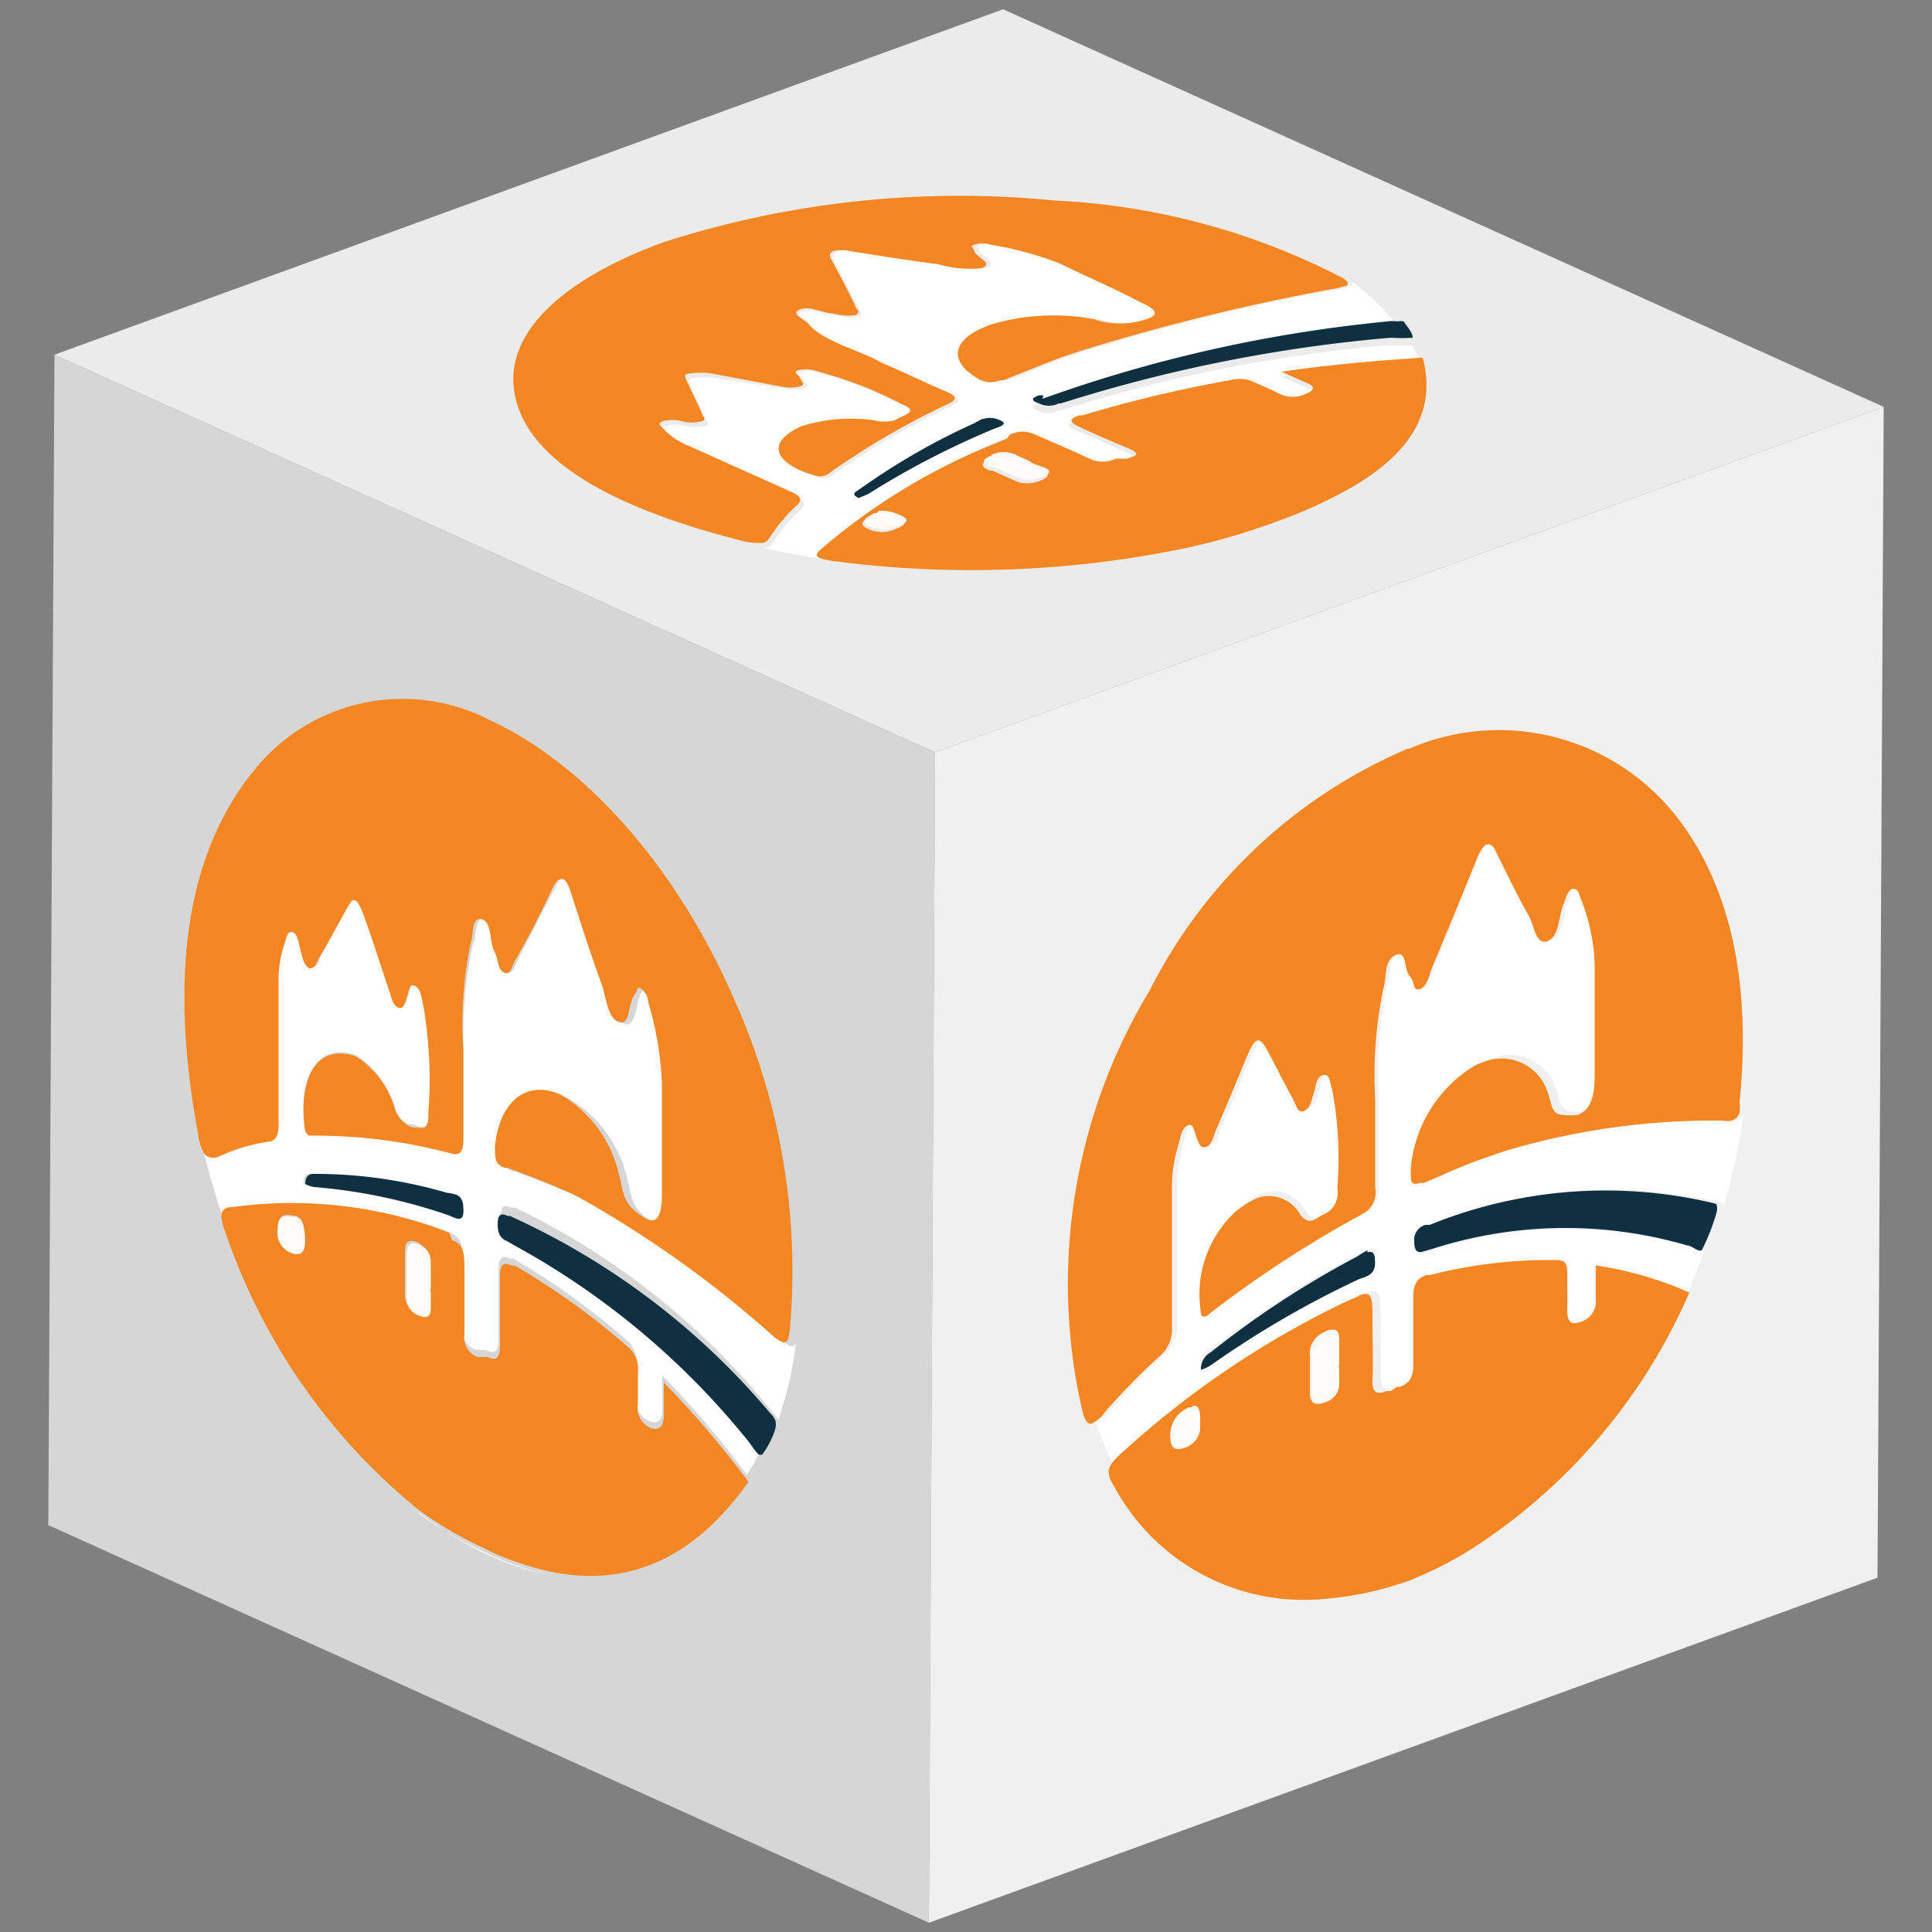 <svg id="Capa_1" data-name="Capa 1" xmlns="http://www.w3.org/2000/svg" xmlns:xlink="http://www.w3.org/1999/xlink" width="50" height="50" viewBox="0 0 50 50">
  <rect x="0" y="0" width="50" height="50" fill="#808080" stroke="none"/>
  <defs>
    <clipPath id="clip-path">
      <polygon points="24.04 49.76 1.25 39.47 1.41 9.18 24.2 19.47 24.04 49.76" fill="none"/>
    </clipPath>
    <clipPath id="clip-path-2">
      <polygon points="24.2 19.47 1.41 9.18 25.96 0.24 48.75 10.53 24.2 19.47" fill="none"/>
    </clipPath>
    <clipPath id="clip-path-3">
      <polygon points="48.75 10.53 48.59 40.83 24.04 49.76 24.2 19.47 48.75 10.53" fill="none"/>
    </clipPath>
  </defs>
  <g id="Figment_lido">
    <g style="isolation: isolate">
      <g>
        <polygon points="24.04 49.76 1.25 39.47 1.41 9.18 24.2 19.47 24.04 49.76" fill="#d6d6d6"/>
        <g style="isolation: isolate">
          <g clip-path="url(#clip-path)">
            <g>
              <path d="M10.84,39.14a9.25,9.25,0,0,0,1.86,1.13,6.53,6.53,0,0,0,1.48.48,7.76,7.76,0,0,1-1.43-.48l-.2-.1a10,10,0,0,1-1.71-1m-.29-5.33a.45.45,0,0,0,.23.2.45.45,0,0,1-.23-.2M7.69,31.49a.23.23,0,0,1,.12.1.23.23,0,0,0-.12-.1m3.17.72,0,0,0,0m-3-1.57c0-.3.15-.26.24-.26a12.2,12.2,0,0,1,3.43.49,1.14,1.14,0,0,1,.24.05c.08,0,.15.12.18.33,0,.45-.21.26-.38.2a14.15,14.15,0,0,0-3.47-.73.74.74,0,0,1-.24-.08m6.78-7.9c-.08,0-.16,0-.25.19-.34.65-.68,1.31-1,1.94-.07.13-.11.37-.28.29h0c-.18-.11-.16-.38-.25-.56s-.05-.7-.31-.82h0c-.26-.07-.21.4-.3.62A10.29,10.29,0,0,0,12,27.12c0,.89,0,1.58,0,2.28,0,.34-.06.5-.32.42a13.64,13.64,0,0,0-3.53-.46H8c-.06,0-.1-.1-.12-.27-.12-1,.18-1.75.77-1.84a1.05,1.05,0,0,1,.58.07,2.41,2.41,0,0,1,1,1.38c.1.24.19.33.29.37s.18,0,.29.08c.26.07.29-.13.28-.43A11.31,11.31,0,0,0,11,26c0-.19,0-.45-.23-.54h0c-.15-.07-.15.17-.2.29s-.07.34-.22.28h0c-.15-.06-.18-.28-.24-.45-.2-.58-.38-1.17-.59-1.75-.12-.35-.2-.53-.28-.57s-.16.08-.3.33-.44.81-.67,1.2c0,.11-.08.27-.22.22H8c-.15-.07-.17-.28-.23-.46s-.07-.41-.19-.47h0c-.17-.07-.18.19-.24.33a2.91,2.91,0,0,0-.14,1c0,1.2,0,2.38,0,3.58,0,.33-.07.47-.29.51a4.66,4.66,0,0,0-1.25.38.36.36,0,0,1-.29,0,.25.25,0,0,1-.1-.08c.14.57.3,1.13.49,1.68,0-.14.08-.21.28-.23a11.27,11.27,0,0,1,5.24.52l.38.14c.32.15.31.3.32,1,0,.48,0,1,0,1.43a.54.54,0,0,0,.34.6l.1,0,.09,0,.07,0c.18.08.33.1.32-.31,0-.57,0-1.12,0-1.69,0-.37.06-.48.3-.37l.08,0a18.76,18.76,0,0,1,2.93,2.11.73.73,0,0,1,.26.65c0,.27,0,.56,0,.83a.55.55,0,0,0,.32.61h0c.24.1.35,0,.35-.31s0-.52,0-.86a25.22,25.22,0,0,1,2.19,2.57,5.81,5.81,0,0,0,.4-.74h0c-.09,0-.23-.3-.34-.42a20.2,20.2,0,0,0-6-5l-.19-.11,0,0h0c-.16-.07-.24-.19-.24-.44s.09-.29.26-.21l.1,0A19.05,19.05,0,0,1,20,36.56a.6.6,0,0,1,.14.2,10,10,0,0,0,.46-2,.11.11,0,0,1-.17.06.88.88,0,0,1-.23-.16,28.41,28.41,0,0,0-5-3.57,4.54,4.54,0,0,0-.45-.21c-.47-.21-.94-.38-1.41-.56l-.08,0c-.21-.09-.28-.23-.24-.57.11-1,.67-1.6,1.44-1.41a1.34,1.34,0,0,1,.26.09,3.22,3.22,0,0,1,1.51,2.07c.09.29.08.63.35.88a1.68,1.68,0,0,0,.37.27c.27.12.38-.09.39-.66,0-1,0-1.91,0-2.86A8.46,8.46,0,0,0,16.92,26a.5.5,0,0,0-.18-.36h0c-.13-.06-.15.1-.2.19s-.09.8-.4.66h0c-.28-.14-.31-.68-.44-1-.28-.76-.52-1.53-.77-2.29-.07-.23-.15-.37-.22-.4" fill="#fff"/>
              <path d="M12.78,18.69a4.92,4.92,0,0,0-6.1,1.12C4.81,22,4.36,25.24,5.13,29.36a1.35,1.35,0,0,0,.15.49.25.25,0,0,0,.1.08.36.36,0,0,0,.29,0,4.66,4.66,0,0,1,1.25-.38c.22,0,.3-.18.29-.51,0-1.2,0-2.38,0-3.58a2.91,2.91,0,0,1,.14-1c.06-.14.07-.4.24-.33h0c.12.06.15.31.19.47s.08.39.23.46h0c.14,0,.17-.11.22-.22.23-.39.45-.8.67-1.2s.22-.36.3-.33.16.22.28.57c.21.58.39,1.17.59,1.75.06.17.09.39.24.45h0c.15.06.17-.16.22-.28s.05-.36.2-.29h0c.18.09.18.35.23.54a11.31,11.31,0,0,1,.13,2.7c0,.3,0,.5-.28.43-.11,0-.2,0-.29-.08s-.19-.13-.29-.37a2.41,2.41,0,0,0-1-1.38,1.05,1.05,0,0,0-.58-.07c-.59.09-.89.85-.77,1.84,0,.17.06.24.12.27h.14a13.64,13.64,0,0,1,3.53.46c.26.08.33-.08.32-.42,0-.7,0-1.39,0-2.28a10.29,10.29,0,0,1,.19-2.74c.09-.22,0-.69.3-.62h0c.26.12.18.56.31.82s.07.45.25.56h0c.17.08.21-.16.28-.29.36-.63.7-1.29,1-1.94.09-.16.17-.22.25-.19s.15.17.22.4c.25.76.49,1.53.77,2.29.13.36.16.9.44,1h0c.31.14.25-.44.4-.66s.07-.25.2-.19h0a.5.5,0,0,1,.18.36,8.46,8.46,0,0,1,.35,2.08c0,1,0,1.91,0,2.86,0,.57-.12.78-.39.66a1.68,1.68,0,0,1-.37-.27c-.27-.25-.26-.59-.35-.88a3.22,3.22,0,0,0-1.51-2.07,1.34,1.34,0,0,0-.26-.09c-.77-.19-1.33.39-1.44,1.41,0,.34,0,.48.24.57l.08,0c.47.18.94.35,1.41.56a4.54,4.54,0,0,1,.45.21,28.41,28.41,0,0,1,5,3.57.88.88,0,0,0,.23.16.11.11,0,0,0,.17-.06.89.89,0,0,0,.05-.23,17.17,17.17,0,0,0-1.44-8.57c-1.58-3.62-4-6.17-6.38-7.25" fill="#f48624"/>
              <path d="M7.69,31.49a.23.23,0,0,1,.12.1,1.16,1.16,0,0,1,.08.47v.07c0,.31-.12.37-.37.27a.55.55,0,0,1-.33-.61c0-.42.25-.36.45-.32l.05,0m3.17.72,0,0c.23.12.25.31.25.53v.54a.25.25,0,0,0,0,.13c0,.12,0,.27,0,.4s-.06.3-.33.19h0a.45.45,0,0,1-.23-.2.55.55,0,0,1-.07-.28v-1c0-.29,0-.46.34-.35h0m.81-.25-.38-.14a11.27,11.27,0,0,0-5.24-.52c-.2,0-.28.09-.28.23a1.39,1.39,0,0,0,.11.44,15.8,15.8,0,0,0,5,7.17,10,10,0,0,0,1.71,1l.2.1a7.76,7.76,0,0,0,1.43.48c2.11.46,3.82-.37,5.19-2.31l0,0a25.22,25.22,0,0,0-2.19-2.57c0,.34,0,.61,0,.86s-.11.41-.35.31h0a.55.55,0,0,1-.32-.61c0-.27,0-.56,0-.83a.73.73,0,0,0-.26-.65,18.76,18.76,0,0,0-2.93-2.11l-.08,0c-.24-.11-.31,0-.3.37,0,.57,0,1.12,0,1.69,0,.41-.14.39-.32.31l-.07,0-.09,0-.1,0a.54.54,0,0,1-.34-.6c0-.47,0-.95,0-1.43,0-.71,0-.86-.32-1" fill="#f48624"/>
              <path d="M13.24,31.47l-.1,0c-.17-.08-.26-.05-.26.21s.08.37.24.44h0l0,0,.19.11a20.2,20.2,0,0,1,6,5c.11.12.25.37.34.42h.07a2.14,2.14,0,0,0,.35-.69.5.5,0,0,0,0-.19.6.6,0,0,0-.14-.2,19.05,19.05,0,0,0-6.71-5.09" fill="#0f3040"/>
              <path d="M11.81,30.92a1.14,1.14,0,0,0-.24-.05,12.2,12.2,0,0,0-3.43-.49c-.09,0-.23,0-.24.26a.74.74,0,0,0,.24.08,14.15,14.15,0,0,1,3.47.73c.17.06.42.25.38-.2,0-.21-.1-.3-.18-.33" fill="#0f3040"/>
              <path d="M10.86,32.21h0c-.29-.11-.34.06-.34.35v1a.55.55,0,0,0,.07.28.45.45,0,0,0,.23.2h0c.27.11.33,0,.33-.19s0-.28,0-.4a.25.25,0,0,1,0-.13v-.54c0-.22,0-.41-.25-.53l0,0" fill="#fdfcfb"/>
              <path d="M7.69,31.49l-.05,0c-.2,0-.45-.1-.45.32a.55.55,0,0,0,.33.61c.25.1.37,0,.37-.27v-.07a1.16,1.16,0,0,0-.08-.47.23.23,0,0,0-.12-.1" fill="#fdfcfb"/>
            </g>
          </g>
        </g>
      </g>
      <g>
        <polygon points="24.2 19.47 1.41 9.18 25.96 0.24 48.75 10.53 24.2 19.47" fill="#ebebeb"/>
        <g style="isolation: isolate">
          <g clip-path="url(#clip-path-2)">
            <g>
              <path d="M30.75,14.08A16.45,16.45,0,0,0,33,13.43a9.92,9.92,0,0,0,1.49-.66,12,12,0,0,1-1.46.63l-.22.08a17.39,17.39,0,0,1-2.09.6m-4.15-1.6a1,1,0,0,0,.33-.06,1,1,0,0,1-.33.06m-3.91.8.16,0-.16,0m3-1.49,0,0,0,0m-3.43,1.1c-.22-.11-.08-.16,0-.21a17.55,17.55,0,0,1,3-1.73l.22-.12a.56.56,0,0,1,.38,0c.37.12,0,.2-.14.27a21.84,21.84,0,0,0-3.21,1.67l-.24.1m-.61-6.32c-.09,0-.1.09-.05.19.22.4.43.81.63,1.21,0,.08.19.18,0,.26h0a1.65,1.65,0,0,1-.59-.05c-.3,0-.57-.2-.85-.1h0c-.25.12.14.25.23.37.35.46,1.38.71,1.88,1,.65.29,1.15.53,1.68.75.26.11.32.2.06.32a20.39,20.39,0,0,0-3.06,1.78.29.29,0,0,1-.12.07.35.35,0,0,1-.28,0c-.83-.26-1.15-.68-.77-1a1.43,1.43,0,0,1,.5-.29,4.24,4.24,0,0,1,1.83-.13,1,1,0,0,0,.5,0l.27-.13c.26-.12.13-.21-.09-.3a10.34,10.34,0,0,0-2.1-.82,1,1,0,0,0-.57-.05h0c-.16.06,0,.14.06.21s.2.15,0,.21h0a1.11,1.11,0,0,1-.51,0l-1.75-.26a2.09,2.09,0,0,0-.63,0c-.09,0-.07.12,0,.27s.25.51.36.77c0,.06.14.13,0,.19h0a1,1,0,0,1-.52,0,1.07,1.07,0,0,0-.5,0h0c-.18.07,0,.16.06.24a1.86,1.86,0,0,0,.64.41l2.63,1.18c.25.11.29.2.15.34a4.25,4.25,0,0,0-.69.81.32.32,0,0,1-.19.17l-.13,0q.79.18,1.62.3c-.1,0-.09-.12,0-.23a16.07,16.07,0,0,1,4.43-2.71l.39-.16c.36-.13.46-.08,1,.16.35.15.72.31,1.05.47a.8.8,0,0,0,.69,0l.11,0,.1,0,.08,0c.2-.07.33-.15,0-.28s-.82-.38-1.25-.55-.31-.19,0-.29l.09,0a33.94,33.94,0,0,1,3.82-.91.91.91,0,0,1,.67.07c.2.09.42.18.61.28a.79.79,0,0,0,.69,0h0c.26-.1.3-.18,0-.29l-.64-.28c1.24-.18,2.39-.28,3.59-.36a2.2,2.2,0,0,0-.23-.46h0a4.32,4.32,0,0,1-.57,0,39.22,39.22,0,0,0-8.31,1.63l-.23.07-.05,0h0a.57.57,0,0,1-.51,0c-.19-.08-.15-.14,0-.21l.11,0a36.81,36.81,0,0,1,8.92-2,.82.82,0,0,1,.27,0A5.78,5.78,0,0,0,35,7.3s0,.08-.09.11a1.33,1.33,0,0,1-.3.07,55.86,55.86,0,0,0-6.51,1.6l-.51.17c-.52.19-1,.39-1.49.59l-.09,0a.62.62,0,0,1-.6-.06c-.67-.4-.66-.9.07-1.26l.26-.11a5.64,5.64,0,0,1,2.69-.15,2.21,2.21,0,0,0,.92.1,2.47,2.47,0,0,0,.48-.11c.3-.11.24-.24-.19-.43-.68-.32-1.41-.63-2.08-1a8.81,8.81,0,0,0-1.81-.49.68.68,0,0,0-.4,0h0c-.14.05,0,.11,0,.18s.52.31.18.43h0a2.91,2.91,0,0,1-1.11-.1c-.77-.1-1.52-.22-2.28-.34a1,1,0,0,0-.46,0" fill="#fff"/>
              <path d="M17.17,6.27c-2.47.9-4,2.22-3.88,3.71.16,1.75,2.22,3.07,5.85,4a1.62,1.62,0,0,0,.48.07l.13,0a.32.32,0,0,0,.19-.17,4.25,4.25,0,0,1,.69-.81c.14-.14.1-.23-.15-.34l-2.63-1.18a1.86,1.86,0,0,1-.64-.41c-.06-.08-.24-.17-.06-.24h0a1.07,1.07,0,0,1,.5,0,1,1,0,0,0,.52,0h0c.14-.06,0-.13,0-.19-.11-.26-.24-.51-.36-.77s-.1-.24,0-.27a2.09,2.09,0,0,1,.63,0L20.2,10a1.11,1.11,0,0,0,.51,0h0c.17-.06,0-.14,0-.21s-.22-.15-.06-.21h0a1,1,0,0,1,.57.05,10.34,10.34,0,0,1,2.1.82c.22.09.35.18.09.3l-.27.13a1,1,0,0,1-.5,0,4.24,4.24,0,0,0-1.83.13,1.43,1.43,0,0,0-.5.29c-.38.35-.06.77.77,1a.35.35,0,0,0,.28,0,.29.29,0,0,0,.12-.07,20.39,20.39,0,0,1,3.06-1.78c.26-.12.2-.21-.06-.32-.53-.22-1-.46-1.68-.75-.5-.3-1.53-.55-1.88-1-.09-.12-.48-.25-.23-.37h0c.28-.1.55.08.85.1a1.65,1.65,0,0,0,.59.05h0c.19-.08,0-.18,0-.26-.2-.4-.41-.81-.63-1.21-.05-.1,0-.16.05-.19a1,1,0,0,1,.46,0c.76.12,1.51.24,2.28.34a2.91,2.91,0,0,0,1.11.1h0c.34-.12-.13-.28-.18-.43s-.13-.13,0-.18h0a.68.68,0,0,1,.4,0,8.81,8.81,0,0,1,1.81.49c.67.33,1.4.64,2.08,1,.43.19.49.32.19.43a2.47,2.47,0,0,1-.48.11,2.21,2.21,0,0,1-.92-.1,5.64,5.64,0,0,0-2.69.15l-.26.11c-.73.36-.74.86-.07,1.26a.62.62,0,0,0,.6.06l.09,0c.49-.2,1-.4,1.49-.59l.51-.17a55.86,55.86,0,0,1,6.51-1.6,1.33,1.33,0,0,0,.3-.07c.09,0,.12-.06.09-.11a.38.38,0,0,0-.13-.11,18,18,0,0,0-7.44-2A25,25,0,0,0,17.17,6.27" fill="#f48624"/>
              <path d="M22.69,13.28l.16,0a1.14,1.14,0,0,1,.41.12l0,0c.24.1.18.19-.08.29a.84.84,0,0,1-.71,0c-.31-.14-.07-.25.11-.35l.06,0m3-1.49,0,0a.77.77,0,0,1,.59,0l.12.06.27.12a.17.17,0,0,0,.09.06l.3.11c.13.06.18.14-.11.25h0a1,1,0,0,1-.33.06.85.85,0,0,1-.26-.05l0,0-.38-.17-.24-.11-.07,0c-.21-.09-.29-.18,0-.3h0m.44-.53-.39.16a16.07,16.07,0,0,0-4.43,2.71c-.13.11-.14.18,0,.23a2.22,2.22,0,0,0,.41.08,27.21,27.21,0,0,0,9.1-.36,17.39,17.39,0,0,0,2.09-.6l.22-.08a12,12,0,0,0,1.46-.63c2-1,2.67-2.21,2.3-3.6h-.07c-1.2.08-2.35.18-3.59.36l.64.28c.26.11.22.19,0,.29h0a.79.79,0,0,1-.69,0c-.19-.1-.41-.19-.61-.28a.91.91,0,0,0-.67-.07,33.94,33.94,0,0,0-3.82.91l-.09,0c-.27.1-.24.17,0,.29s.82.37,1.25.55.18.21,0,.28l-.08,0-.1,0-.11,0a.8.8,0,0,1-.69,0c-.33-.16-.7-.32-1.05-.47-.53-.24-.63-.29-1-.16" fill="#f48624"/>
              <path d="M27,10.23l-.11,0c-.19.07-.23.13,0,.21a.57.57,0,0,0,.51,0h0l.05,0,.23-.07a39.22,39.22,0,0,1,8.31-1.63,4.32,4.32,0,0,0,.57,0h0a0,0,0,0,0,0,0c0-.14-.15-.29-.23-.42a.34.34,0,0,0-.16,0,.82.82,0,0,0-.27,0,36.81,36.81,0,0,0-8.92,2" fill="#0f3040"/>
              <path d="M25.44,10.83l-.22.12a17.55,17.55,0,0,0-3,1.73c-.07.05-.21.1,0,.21l.24-.1a21.84,21.84,0,0,1,3.21-1.67c.17-.07.51-.15.14-.27a.56.56,0,0,0-.38,0" fill="#0f3040"/>
              <path d="M25.66,11.79h0c-.3.12-.22.21,0,.3l.07,0,.24.11.38.17,0,0a.85.85,0,0,0,.26.05,1,1,0,0,0,.33-.06h0c.29-.11.24-.19.11-.25l-.3-.11a.17.17,0,0,1-.09-.06l-.27-.12-.12-.06a.77.77,0,0,0-.59,0l0,0" fill="#fdfcfb"/>
              <path d="M22.69,13.28l-.06,0c-.18.1-.42.21-.11.35a.84.84,0,0,0,.71,0c.26-.1.32-.19.08-.29l0,0a1.14,1.14,0,0,0-.41-.12l-.16,0" fill="#fdfcfb"/>
            </g>
          </g>
        </g>
      </g>
      <g>
        <polygon points="48.75 10.53 48.59 40.83 24.04 49.76 24.2 19.47 48.75 10.53" fill="#f0f0f0"/>
        <g style="isolation: isolate">
          <g clip-path="url(#clip-path-3)">
            <g>
              <path d="M34.3,41.38a7.5,7.5,0,0,0,2.05-.45A9.14,9.14,0,0,0,38,40.14a9.9,9.9,0,0,1-1.58.74l-.22.07a8.23,8.23,0,0,1-1.89.43M34,36.31a.26.26,0,0,0,.26,0,.26.26,0,0,1-.26,0m-3.14.11a.12.12,0,0,1,.12,0,.12.12,0,0,0-.12,0m3.48-2h0m-3.25.94a.49.49,0,0,1,.25-.45,24.21,24.21,0,0,1,3.79-2.43,2.4,2.4,0,0,1,.27-.16c.09,0,.16,0,.19.18.05.42-.23.44-.42.52a24.86,24.86,0,0,0-3.82,2.22,1,1,0,0,1-.26.12m7.47-13.61c-.08,0-.17.16-.26.39-.38.94-.77,1.89-1.16,2.82-.07.19-.11.46-.31.53h0c-.19.05-.17-.24-.26-.34s-.06-.66-.35-.55h0c-.28.14-.23.58-.33.87a11.19,11.19,0,0,0-.21,2.89c0,.89,0,1.58,0,2.27a.63.63,0,0,1-.35.69,29.31,29.31,0,0,0-3.89,2.53.55.55,0,0,1-.15.11c-.07,0-.11,0-.13-.17a2.91,2.91,0,0,1,.84-2.48,2.33,2.33,0,0,1,.64-.42.93.93,0,0,1,1.16.48c.11.16.21.17.32.13s.2-.12.32-.17a.62.62,0,0,0,.31-.67,9.43,9.43,0,0,0-.14-2.57c-.06-.15-.05-.41-.25-.34h0c-.17.06-.17.29-.22.46s-.08.39-.25.46h0c-.17.06-.2-.13-.26-.25-.22-.41-.42-.84-.65-1.24s-.22-.37-.31-.33-.18.21-.33.58c-.24.58-.49,1.18-.74,1.76-.06.15-.09.35-.24.41h0c-.17.06-.2-.13-.26-.26s-.07-.35-.21-.3h0c-.18.07-.2.34-.26.53a3.76,3.76,0,0,0-.16,1.13c0,1.19,0,2.38,0,3.57a.91.91,0,0,1-.33.76,17.16,17.16,0,0,0-1.38,1.44.8.8,0,0,1-.32.28.09.09,0,0,1-.1,0,9.13,9.13,0,0,0,.53,1.27c0-.14.09-.27.31-.47a23.82,23.82,0,0,1,5.78-3.92l.41-.18c.36-.13.35,0,.36.73,0,.48,0,1,0,1.43s.16.39.37.31L36,36l.1,0,.08,0c.19-.07.36-.18.35-.59,0-.56,0-1.12,0-1.68,0-.36.07-.53.33-.62L37,33a12.54,12.54,0,0,1,3.23-.38c.23,0,.3.14.28.42s0,.56,0,.84.09.43.35.34h0a.55.55,0,0,0,.39-.6v-.86a9.31,9.31,0,0,1,2.42.7c.16-.35.3-.71.44-1.08l0,0c-.11,0-.26-.09-.38-.13a11.24,11.24,0,0,0-6.59.09l-.21.06,0,0h0c-.17.06-.26,0-.26-.25a.4.4,0,0,1,.29-.43l.11,0a12.09,12.09,0,0,1,7.39-.62c.06,0,.12,0,.16.08a16.53,16.53,0,0,0,.51-2.4.32.32,0,0,1-.2.21.64.64,0,0,1-.25,0,18.91,18.91,0,0,0-5.55.72l-.49.17c-.52.19-1,.42-1.56.64l-.09,0c-.23.08-.3,0-.26-.37a3.46,3.46,0,0,1,1.59-2.62,1.17,1.17,0,0,1,.28-.13,1.25,1.25,0,0,1,1.67.77c.1.22.08.57.38.59a1.24,1.24,0,0,0,.41,0c.3-.11.42-.41.43-1,0-.95,0-1.89,0-2.86A4.9,4.9,0,0,0,41,23.13c0-.11-.06-.24-.19-.21h0c-.14.05-.16.22-.22.36-.16.34-.1.87-.44,1h0c-.3.1-.33-.41-.48-.67-.3-.52-.56-1.08-.84-1.63-.08-.16-.16-.23-.25-.2" fill="#fff"/>
              <path d="M36.47,19.36a13.33,13.33,0,0,0-6.72,6.28A14.68,14.68,0,0,0,28,36.47c.05.19.09.32.17.36a.09.09,0,0,0,.1,0,.8.8,0,0,0,.32-.28A17.16,17.16,0,0,1,30,35.11a.91.91,0,0,0,.33-.76c0-1.19,0-2.38,0-3.57a3.76,3.76,0,0,1,.16-1.13c.06-.19.08-.46.26-.53h0c.14-.05.16.18.21.3s.09.32.26.26h0c.15-.06.18-.26.24-.41.25-.58.5-1.18.74-1.76.15-.37.24-.55.33-.58s.18.08.31.33.43.83.65,1.24c.06.12.09.31.26.25h0c.17-.07.19-.29.25-.46s.05-.4.22-.46h0c.2-.07.19.19.25.34a9.43,9.43,0,0,1,.14,2.57.62.62,0,0,1-.31.67c-.12.05-.22.13-.32.17s-.21,0-.32-.13A.93.93,0,0,0,32.55,31a2.33,2.33,0,0,0-.64.42,2.91,2.91,0,0,0-.84,2.48c0,.16.06.19.13.17a.55.55,0,0,0,.15-.11,29.31,29.31,0,0,1,3.89-2.53.63.63,0,0,0,.35-.69c0-.69,0-1.38,0-2.27a11.19,11.19,0,0,1,.21-2.89c.1-.29,0-.73.33-.87h0c.29-.11.2.39.35.55s.07.39.26.34h0c.2-.07.24-.34.31-.53.39-.93.78-1.88,1.16-2.82.09-.23.18-.36.26-.39s.17,0,.25.2c.28.55.54,1.11.84,1.63.15.26.18.77.48.67h0c.34-.13.28-.66.44-1,.06-.14.08-.31.22-.36h0c.13,0,.16.1.19.21a4.9,4.9,0,0,1,.38,1.78c0,1,0,1.91,0,2.86,0,.58-.13.88-.43,1a1.24,1.24,0,0,1-.41,0c-.3,0-.28-.37-.38-.59a1.25,1.25,0,0,0-1.67-.77,1.17,1.17,0,0,0-.28.13,3.46,3.46,0,0,0-1.59,2.62c0,.38,0,.45.26.37l.09,0c.52-.22,1-.45,1.56-.64l.49-.17A18.91,18.91,0,0,1,44.57,29a.64.64,0,0,0,.25,0,.32.32,0,0,0,.2-.21,1.46,1.46,0,0,0,0-.27c.3-3-.2-5.5-1.58-7.32a5.84,5.84,0,0,0-7-1.81" fill="#f48624"/>
              <path d="M30.85,36.42a.12.12,0,0,1,.12,0c.08,0,.08.25.09.4v.06a.57.57,0,0,1-.4.59c-.27.09-.38,0-.37-.33a.76.76,0,0,1,.49-.7l.07,0m3.48-2h0c.26-.08.29.1.28.32v.54a.34.34,0,0,0,0,.15c0,.12,0,.25,0,.37a.49.49,0,0,1-.37.48h0a.26.26,0,0,1-.26,0,.3.3,0,0,1-.08-.21v-.05c0-.18,0-.36,0-.53s0-.21,0-.31v-.09a.6.6,0,0,1,.38-.64l0,0m.89-.93-.41.18A23.82,23.82,0,0,0,29,37.63c-.22.2-.31.33-.31.47a.69.69,0,0,0,.13.34,5.57,5.57,0,0,0,5.45,2.94A8.23,8.23,0,0,0,36.19,41l.22-.07A9.9,9.9,0,0,0,38,40.14a14.94,14.94,0,0,0,5.72-6.69l0,0a9.31,9.31,0,0,0-2.42-.7v.86a.55.55,0,0,1-.39.6h0c-.26.09-.36,0-.35-.34s0-.55,0-.84,0-.41-.28-.42A12.54,12.54,0,0,0,37,33l-.09,0c-.26.09-.34.26-.33.62,0,.56,0,1.12,0,1.68,0,.41-.16.52-.35.59l-.08,0L36,36l-.11,0c-.21.08-.39.1-.37-.31s0-.95,0-1.43c0-.71,0-.86-.36-.73" fill="#f48624"/>
              <path d="M37,31.7l-.11,0a.4.4,0,0,0-.29.43c0,.26.09.31.26.25h0l0,0,.21-.06a11.24,11.24,0,0,1,6.59-.09c.12,0,.27.17.38.13l0,0,0,0a5.5,5.5,0,0,0,.39-1,.35.35,0,0,0,0-.16c0-.06-.1-.06-.16-.08A12.09,12.09,0,0,0,37,31.7" fill="#0f3040"/>
              <path d="M35.39,32.36a2.4,2.4,0,0,0-.27.16A24.21,24.21,0,0,0,31.33,35a.49.49,0,0,0-.25.45,1,1,0,0,0,.26-.12,24.86,24.86,0,0,1,3.82-2.22c.19-.08.47-.1.42-.52,0-.19-.1-.21-.19-.18" fill="#0f3040"/>
              <path d="M34.33,34.46l0,0a.6.6,0,0,0-.38.64v.09c0,.1,0,.2,0,.31s0,.35,0,.53v.05a.3.3,0,0,0,.08.21.26.26,0,0,0,.26,0h0a.49.49,0,0,0,.37-.48c0-.12,0-.25,0-.37a.34.34,0,0,1,0-.15v-.54c0-.22,0-.4-.28-.32h0" fill="#fdfcfb"/>
              <path d="M30.85,36.42l-.07,0a.76.76,0,0,0-.49.7c0,.33.1.42.37.33a.57.57,0,0,0,.4-.59v-.06c0-.15,0-.35-.09-.4a.12.12,0,0,0-.12,0" fill="#fdfcfb"/>
            </g>
          </g>
        </g>
      </g>
    </g>
  </g>
</svg>
